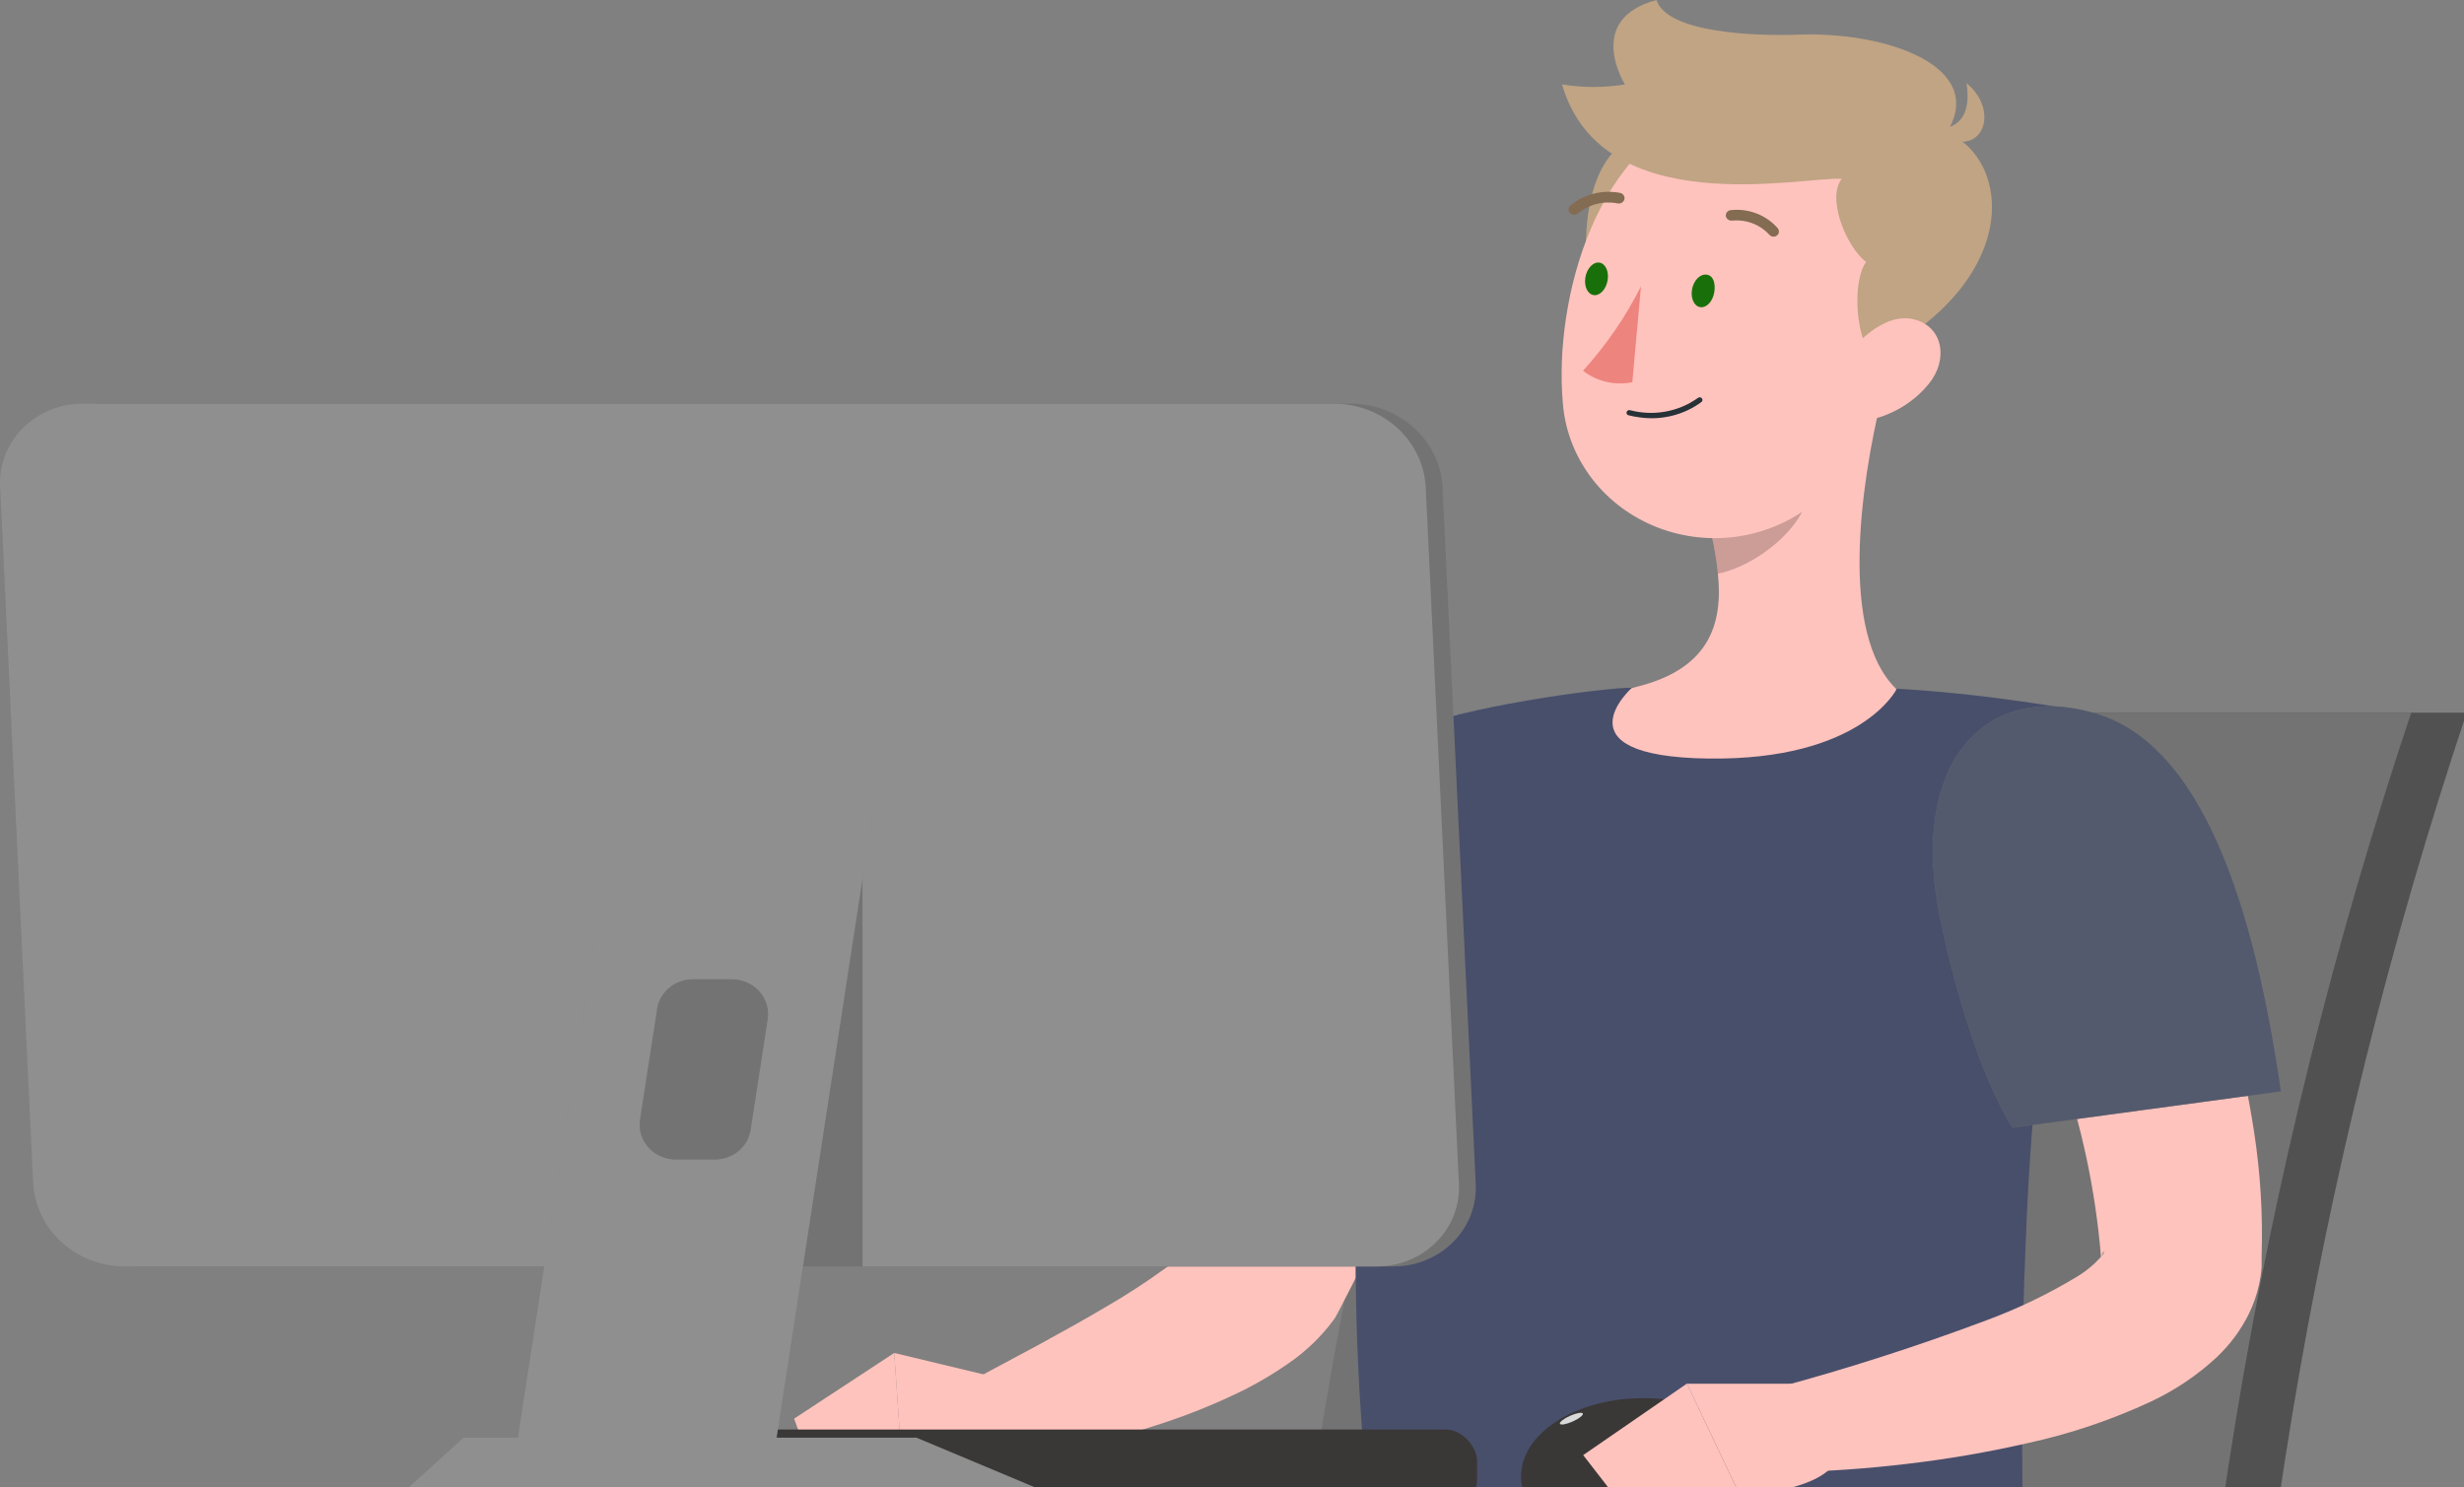 <svg width="386" height="233" viewBox="0 0 386 233" fill="none" xmlns="http://www.w3.org/2000/svg">
<rect x="0" y="0" width="386" height="233" fill="#808080" stroke="none"/>
<g clip-path="url(#clip0_40_79)">
<path d="M243.454 111.662H386.423C362.215 184.072 349.77 259.612 349.523 335.638H206.554C206.8 259.612 219.245 184.072 243.454 111.662Z" fill="#737373"/>
<path opacity="0.3" d="M243.454 111.662H386.423C362.215 184.072 349.77 259.612 349.523 335.638H206.554C206.8 259.612 219.245 184.072 243.454 111.662Z" fill="black"/>
<path d="M234.762 111.662H377.732C353.515 184.071 341.063 259.611 340.809 335.638H197.839C198.082 259.61 210.535 184.069 234.762 111.662Z" fill="#737373"/>
<path d="M238.189 128.604C236.6 135.424 234.671 141.766 232.742 148.282C230.813 154.798 228.635 161.162 226.275 167.526C223.915 173.89 221.441 180.254 218.74 186.574C216.04 192.895 213.022 199.129 209.776 205.319L209.186 206.426L208.959 206.752C206.993 209.425 204.568 211.76 201.788 213.659C199.656 215.144 197.419 216.487 195.094 217.677C190.931 219.744 186.615 221.516 182.181 222.977C177.892 224.411 173.603 225.605 169.314 226.626C164.996 227.653 160.625 228.465 156.22 229.059L151.976 216.461L162.755 210.684C166.318 208.729 169.836 206.796 173.194 204.797C176.438 202.926 179.574 200.888 182.589 198.694C183.878 197.777 185.085 196.76 186.198 195.653C187.128 194.719 187.809 193.807 187.673 193.72L186.856 195.154C189.329 189.376 191.599 183.447 193.8 177.452C196.001 171.457 197.998 165.376 199.973 159.229C201.947 153.082 203.831 146.935 205.669 140.745C207.507 134.555 209.3 128.256 211.002 122.283L238.189 128.604Z" fill="#FFC3BD"/>
<path d="M208.188 123.891C193.187 140.376 183.225 163.443 183.225 163.443L222.485 186.053C233.832 172.826 247.947 137.878 248.514 126.084C249.399 107.97 224.346 106.145 208.188 123.891Z" fill="#737373"/>
<path opacity="0.5" d="M208.188 123.891C193.187 140.376 183.225 163.443 183.225 163.443L222.485 186.053C233.832 172.826 247.947 137.878 248.514 126.084C249.399 107.97 224.346 106.145 208.188 123.891Z" fill="white"/>
<path opacity="0.5" d="M222.008 140.702C213.453 147.587 207.371 161.901 204.716 175.801L222.485 186.031C228.09 179.515 234.376 167.678 239.369 155.906C235.375 144.242 229.565 134.62 222.008 140.702Z" fill="#737373"/>
<path d="M160.713 216.939L140.084 211.987L141.537 233.099C141.537 233.099 161.961 233.099 163.686 227.343L160.713 216.939Z" fill="#FFC3BD"/>
<path d="M124.403 222.282L129.259 235.531L141.537 233.099L140.084 211.987L124.403 222.282Z" fill="#FFC3BD"/>
<path d="M218.491 265.374H317.163C317.866 256.947 315.824 229.493 317.344 194.546C318.28 168.65 321.56 142.88 327.148 117.527C327.602 115.615 328.055 113.747 328.532 111.836C328.532 111.836 323.517 110.859 316.346 109.86C310.4 109.012 302.934 108.165 295.626 107.84C281.659 107.068 267.656 107.068 253.689 107.84C247.244 108.404 240.935 109.425 235.919 110.359C229.497 111.597 225.707 112.661 225.707 112.661C225.707 112.661 201.334 166.071 218.491 265.374Z" fill="#737373"/>
<path opacity="0.5" d="M218.491 265.374H317.163C317.866 256.947 315.824 229.493 317.344 194.546C318.28 168.65 321.56 142.88 327.148 117.527C327.602 115.615 328.055 113.747 328.532 111.836C328.532 111.836 323.517 110.859 316.346 109.86C310.4 109.012 302.934 108.165 295.626 107.84C281.659 107.068 267.656 107.068 253.689 107.84C247.244 108.404 240.935 109.425 235.919 110.359C229.497 111.597 225.707 112.661 225.707 112.661C225.707 112.661 201.334 166.071 218.491 265.374Z" fill="#1E2D65"/>
<path opacity="0.5" d="M317.276 194.567C318.213 168.664 321.493 142.888 327.08 117.527C320.498 116.984 309.22 117.527 307.359 127.8C305.339 138.747 305.18 164.333 317.276 194.567Z" fill="#48506B"/>
<path d="M334.893 124C335.846 125.672 336.504 126.932 337.162 128.344C337.82 129.756 338.547 131.168 339.205 132.688C340.521 135.512 341.769 138.357 342.949 141.224C345.313 147.001 347.351 152.896 349.054 158.882C350.808 164.949 352.165 171.115 353.116 177.344C354.106 183.771 354.501 190.269 354.296 196.762V197.392V198.63C354.223 199.498 354.094 200.361 353.91 201.214C353.561 202.835 353.013 204.41 352.276 205.906C351.037 208.401 349.356 210.672 347.306 212.617C344.257 215.459 340.757 217.82 336.935 219.611C330.766 222.487 324.27 224.674 317.578 226.127C311.368 227.545 305.079 228.625 298.742 229.364C292.477 230.116 286.174 230.551 279.861 230.667L278 217.526C289.231 214.512 300.297 210.96 311.155 206.883C316.086 205.058 320.82 202.782 325.293 200.085C326.849 199.163 328.231 197.995 329.378 196.632C329.673 196.219 329.673 196.002 329.515 196.197C329.389 196.368 329.296 196.559 329.242 196.762C329.191 196.903 329.153 197.049 329.129 197.196C329.129 197.196 329.129 197.413 329.129 197.327V196.87C328.269 186.468 326.081 176.205 322.616 166.31C320.891 161.214 318.97 156.146 316.851 151.107C315.83 148.587 314.741 146.067 313.606 143.591L311.859 139.921L310.202 136.511L334.893 124Z" fill="#FFC3BD"/>
<path d="M328.464 111.836C310.491 106.406 298.962 120.155 303.955 143.982C308.947 167.808 315.302 176.692 315.302 176.692L357.33 171.001C353.903 147.631 346.846 117.396 328.464 111.836Z" fill="#737373"/>
<path d="M328.464 111.836C310.491 106.406 298.962 120.155 303.955 143.982C308.947 167.808 315.302 176.692 315.302 176.692L357.33 171.001C353.903 147.631 346.846 117.396 328.464 111.836Z" fill="#48506B" fill-opacity="0.7"/>
<path d="M294.65 62.814L283.44 71.719L268.144 83.969C268.597 85.917 268.923 87.891 269.12 89.877C269.937 97.827 267.804 105.081 255.617 107.796C255.617 107.796 243.612 118.526 267.6 118.852C291.587 119.177 297.101 107.992 297.101 107.992C288.047 99.304 291.541 75.737 294.65 62.814Z" fill="#FFC3BD"/>
<path opacity="0.2" d="M268.144 83.969C268.597 85.917 268.923 87.891 269.12 89.877C274.816 88.791 282.441 82.97 283.236 77.41C283.509 75.561 283.577 73.69 283.44 71.828L268.144 83.969Z" fill="black"/>
<path d="M253.507 23.154C245.973 29.127 247.334 52.236 254.573 50.108C261.813 47.979 265.943 13.336 253.507 23.154Z" fill="#C0A484"/>
<path d="M299.28 44.222C295.377 61.381 294.015 71.589 283.394 79.43C279.979 82.001 275.895 83.631 271.583 84.144C267.271 84.657 262.894 84.035 258.925 82.343C254.955 80.651 251.543 77.955 249.057 74.544C246.571 71.133 245.104 67.138 244.815 62.988C243.431 47.002 250.057 21.611 268.916 16.746C272.973 15.594 277.276 15.483 281.393 16.424C285.509 17.366 289.295 19.326 292.371 22.109C295.446 24.892 297.703 28.4 298.916 32.281C300.129 36.162 300.254 40.28 299.28 44.222Z" fill="#FFC3BD"/>
<path d="M293.379 55.994C290.475 52.562 290.27 43.831 292.336 41.051C289.227 38.683 286.117 31.038 288.523 28.019C282.441 27.628 250.965 34.861 244.702 13.227C247.961 13.759 251.291 13.759 254.551 13.227C254.551 13.227 248.151 3.041 259.498 0C261.155 5.148 274.839 5.669 281.624 5.43C295.535 4.887 311.398 10.426 304.976 20.764C315.143 25.043 316.799 43.94 293.379 55.994Z" fill="#C0A484"/>
<path d="M302.457 20.113C302.457 20.113 309.401 21.503 308.062 13.032C313.804 17.68 310.127 26.172 302.457 20.113Z" fill="#C0A484"/>
<path d="M302.207 60.077C299.776 63.103 296.273 65.173 292.358 65.898C287.275 66.767 285.732 62.293 287.978 57.971C289.998 54.061 295.081 48.913 299.756 50.021C304.431 51.129 305.226 56.342 302.207 60.077Z" fill="#FFC3BD"/>
<path d="M268.553 45.786C268.326 47.197 267.373 48.24 266.397 48.132C265.421 48.023 264.831 46.785 265.058 45.395C265.285 44.005 266.261 42.919 267.327 43.027C268.394 43.136 268.78 44.374 268.553 45.786Z" fill="#19700B"/>
<path d="M251.85 43.874C251.623 45.286 250.67 46.35 249.694 46.242C248.718 46.133 248.128 44.895 248.355 43.483C248.582 42.072 249.558 41.029 250.511 41.138C251.464 41.246 252.077 42.463 251.85 43.874Z" fill="#19700B"/>
<path d="M257.07 44.873C254.662 49.65 251.61 54.094 247.992 58.091C249.063 58.923 250.311 59.517 251.645 59.827C252.98 60.138 254.37 60.16 255.714 59.889L257.07 44.873Z" fill="#ED847E"/>
<path d="M256.817 65.391C258.526 65.642 260.27 65.557 261.943 65.143C263.617 64.728 265.185 63.993 266.552 62.98C266.596 62.945 266.631 62.901 266.657 62.852C266.682 62.804 266.698 62.751 266.702 62.696C266.706 62.642 266.699 62.587 266.681 62.535C266.663 62.483 266.635 62.435 266.598 62.394C266.56 62.352 266.515 62.319 266.464 62.294C266.413 62.269 266.358 62.255 266.301 62.251C266.244 62.247 266.187 62.253 266.132 62.27C266.078 62.288 266.028 62.315 265.985 62.35C264.482 63.428 262.741 64.161 260.896 64.492C259.05 64.824 257.15 64.745 255.342 64.262C255.287 64.249 255.229 64.246 255.173 64.255C255.117 64.263 255.063 64.282 255.015 64.31C254.966 64.338 254.924 64.375 254.891 64.419C254.857 64.463 254.833 64.513 254.82 64.566C254.803 64.617 254.797 64.671 254.802 64.725C254.808 64.778 254.825 64.83 254.853 64.877C254.881 64.924 254.918 64.965 254.963 64.998C255.008 65.03 255.06 65.053 255.115 65.065C255.674 65.211 256.242 65.32 256.817 65.391Z" fill="#263238"/>
<path d="M278.039 37.054C278.185 37.029 278.32 36.96 278.425 36.859C278.505 36.782 278.57 36.691 278.614 36.59C278.657 36.489 278.68 36.382 278.68 36.272C278.68 36.163 278.657 36.055 278.614 35.955C278.57 35.854 278.505 35.763 278.425 35.686C277.535 34.683 276.401 33.906 275.122 33.425C273.843 32.944 272.459 32.773 271.094 32.928C270.981 32.943 270.871 32.981 270.773 33.038C270.674 33.095 270.589 33.17 270.521 33.259C270.453 33.348 270.405 33.449 270.379 33.556C270.352 33.663 270.349 33.775 270.368 33.883C270.412 34.101 270.544 34.294 270.735 34.42C270.926 34.546 271.161 34.595 271.389 34.556C272.458 34.46 273.534 34.606 274.532 34.984C275.53 35.361 276.42 35.959 277.131 36.728C277.229 36.866 277.368 36.971 277.531 37.029C277.693 37.088 277.871 37.096 278.039 37.054Z" fill="#836C51"/>
<path d="M246.358 33.623C246.493 33.668 246.638 33.678 246.777 33.651C246.917 33.624 247.047 33.562 247.153 33.471C247.988 32.76 248.985 32.245 250.064 31.966C251.143 31.687 252.275 31.652 253.371 31.863C253.596 31.918 253.835 31.887 254.038 31.778C254.24 31.669 254.391 31.489 254.46 31.277C254.523 31.061 254.494 30.83 254.379 30.634C254.264 30.439 254.073 30.295 253.847 30.234C252.477 29.962 251.059 29.997 249.705 30.336C248.35 30.675 247.096 31.309 246.041 32.189C245.949 32.257 245.873 32.341 245.817 32.438C245.762 32.535 245.727 32.642 245.717 32.752C245.706 32.862 245.719 32.973 245.755 33.078C245.792 33.183 245.85 33.279 245.927 33.362C246.041 33.487 246.191 33.578 246.358 33.623Z" fill="#836C51"/>
<ellipse cx="257.434" cy="231.348" rx="19.156" ry="12.28" fill="#3A3737"/>
<ellipse cx="246.167" cy="222.282" rx="1.965" ry="0.491" transform="rotate(-24 246.167 222.282)" fill="#D9D9D9"/>
<path d="M281.307 216.809H264.264L272.524 234.185C272.524 234.185 289.272 233.946 288.41 225.692L281.307 216.809Z" fill="#FFC3BD"/>
<path d="M248.015 227.994L256.752 239.267L272.524 234.163L264.264 216.787L248.015 227.994Z" fill="#FFC3BD"/>
<rect x="115.481" y="223.981" width="115.92" height="12.771" rx="5" fill="#3A3737"/>
<path d="M218.218 198.434H22.032C18.379 198.389 14.88 197.019 12.243 194.6C9.606 192.18 8.027 188.893 7.826 185.402L2.652 76.281C2.556 74.598 2.82 72.915 3.429 71.334C4.038 69.753 4.978 68.308 6.191 67.087C7.405 65.867 8.867 64.897 10.486 64.237C12.106 63.576 13.849 63.24 15.61 63.249H211.796C215.445 63.298 218.938 64.671 221.571 67.09C224.203 69.509 225.779 72.793 225.98 76.281L231.176 185.402C231.276 187.085 231.013 188.77 230.406 190.352C229.798 191.934 228.859 193.381 227.644 194.602C226.43 195.823 224.967 196.793 223.346 197.452C221.725 198.111 219.98 198.445 218.218 198.434Z" fill="#737373"/>
<path d="M215.586 198.434H19.399C15.747 198.389 12.248 197.019 9.611 194.6C6.973 192.18 5.394 188.893 5.193 185.402L0.019 76.281C-0.077 74.598 0.188 72.915 0.796 71.334C1.405 69.753 2.345 68.308 3.559 67.087C4.772 65.867 6.234 64.897 7.854 64.237C9.473 63.576 11.217 63.24 12.977 63.249H209.164C212.812 63.298 216.306 64.671 218.938 67.09C221.571 69.509 223.146 72.793 223.347 76.281L228.544 185.402C228.643 187.085 228.381 188.77 227.773 190.352C227.166 191.934 226.226 193.381 225.012 194.602C223.798 195.823 222.335 196.793 220.713 197.452C219.092 198.111 217.347 198.445 215.586 198.434Z" fill="#737373"/>
<path opacity="0.2" d="M215.586 198.434H19.399C15.747 198.389 12.248 197.019 9.611 194.6C6.973 192.18 5.394 188.893 5.193 185.402L0.019 76.281C-0.077 74.598 0.188 72.915 0.796 71.334C1.405 69.753 2.345 68.308 3.559 67.087C4.772 65.867 6.234 64.897 7.854 64.237C9.473 63.576 11.217 63.24 12.977 63.249H209.164C212.812 63.298 216.306 64.671 218.938 67.09C221.571 69.509 223.146 72.793 223.347 76.281L228.544 185.402C228.643 187.085 228.381 188.77 227.773 190.352C227.166 191.934 226.226 193.381 225.012 194.602C223.798 195.823 222.335 196.793 220.713 197.452C219.092 198.111 217.347 198.445 215.586 198.434Z" fill="white"/>
<path d="M135.114 132.492H97.647V198.434H135.114V132.492Z" fill="#737373"/>
<path d="M96.467 125.455L79.923 233.121H120.454L136.998 125.455H96.467ZM120.273 159.664L117.595 177.04C117.399 178.329 116.725 179.508 115.695 180.362C114.666 181.215 113.351 181.686 111.989 181.688H105.885C105.069 181.686 104.262 181.517 103.52 181.192C102.778 180.866 102.118 180.392 101.584 179.8C101.05 179.209 100.656 178.515 100.427 177.765C100.198 177.015 100.14 176.227 100.257 175.454L102.935 158.078C103.131 156.788 103.805 155.609 104.834 154.756C105.863 153.903 107.178 153.432 108.54 153.43H114.645C115.461 153.431 116.267 153.6 117.009 153.926C117.751 154.252 118.412 154.726 118.945 155.317C119.479 155.908 119.874 156.602 120.103 157.352C120.332 158.102 120.39 158.89 120.273 159.664Z" fill="#737373"/>
<path opacity="0.2" d="M96.467 125.455L79.923 233.121H120.454L136.998 125.455H96.467ZM120.273 159.664L117.595 177.04C117.399 178.329 116.725 179.508 115.695 180.362C114.666 181.215 113.351 181.686 111.989 181.688H105.885C105.069 181.686 104.262 181.517 103.52 181.192C102.778 180.866 102.118 180.392 101.584 179.8C101.05 179.209 100.656 178.515 100.427 177.765C100.198 177.015 100.14 176.227 100.257 175.454L102.935 158.078C103.131 156.788 103.805 155.609 104.834 154.756C105.863 153.903 107.178 153.432 108.54 153.43H114.645C115.461 153.431 116.267 153.6 117.009 153.926C117.751 154.252 118.412 154.726 118.945 155.317C119.479 155.908 119.874 156.602 120.103 157.352C120.332 158.102 120.39 158.89 120.273 159.664Z" fill="white"/>
<path d="M143.556 225.258H72.616L63.902 233.164H162.415L143.556 225.258Z" fill="#737373"/>
<path opacity="0.2" d="M143.556 225.258H72.616L63.902 233.164H162.415L143.556 225.258Z" fill="white"/>
</g>
<defs>
<clipPath id="clip0_40_79">
<rect width="386" height="233" fill="white"/>
</clipPath>
</defs>
</svg>

